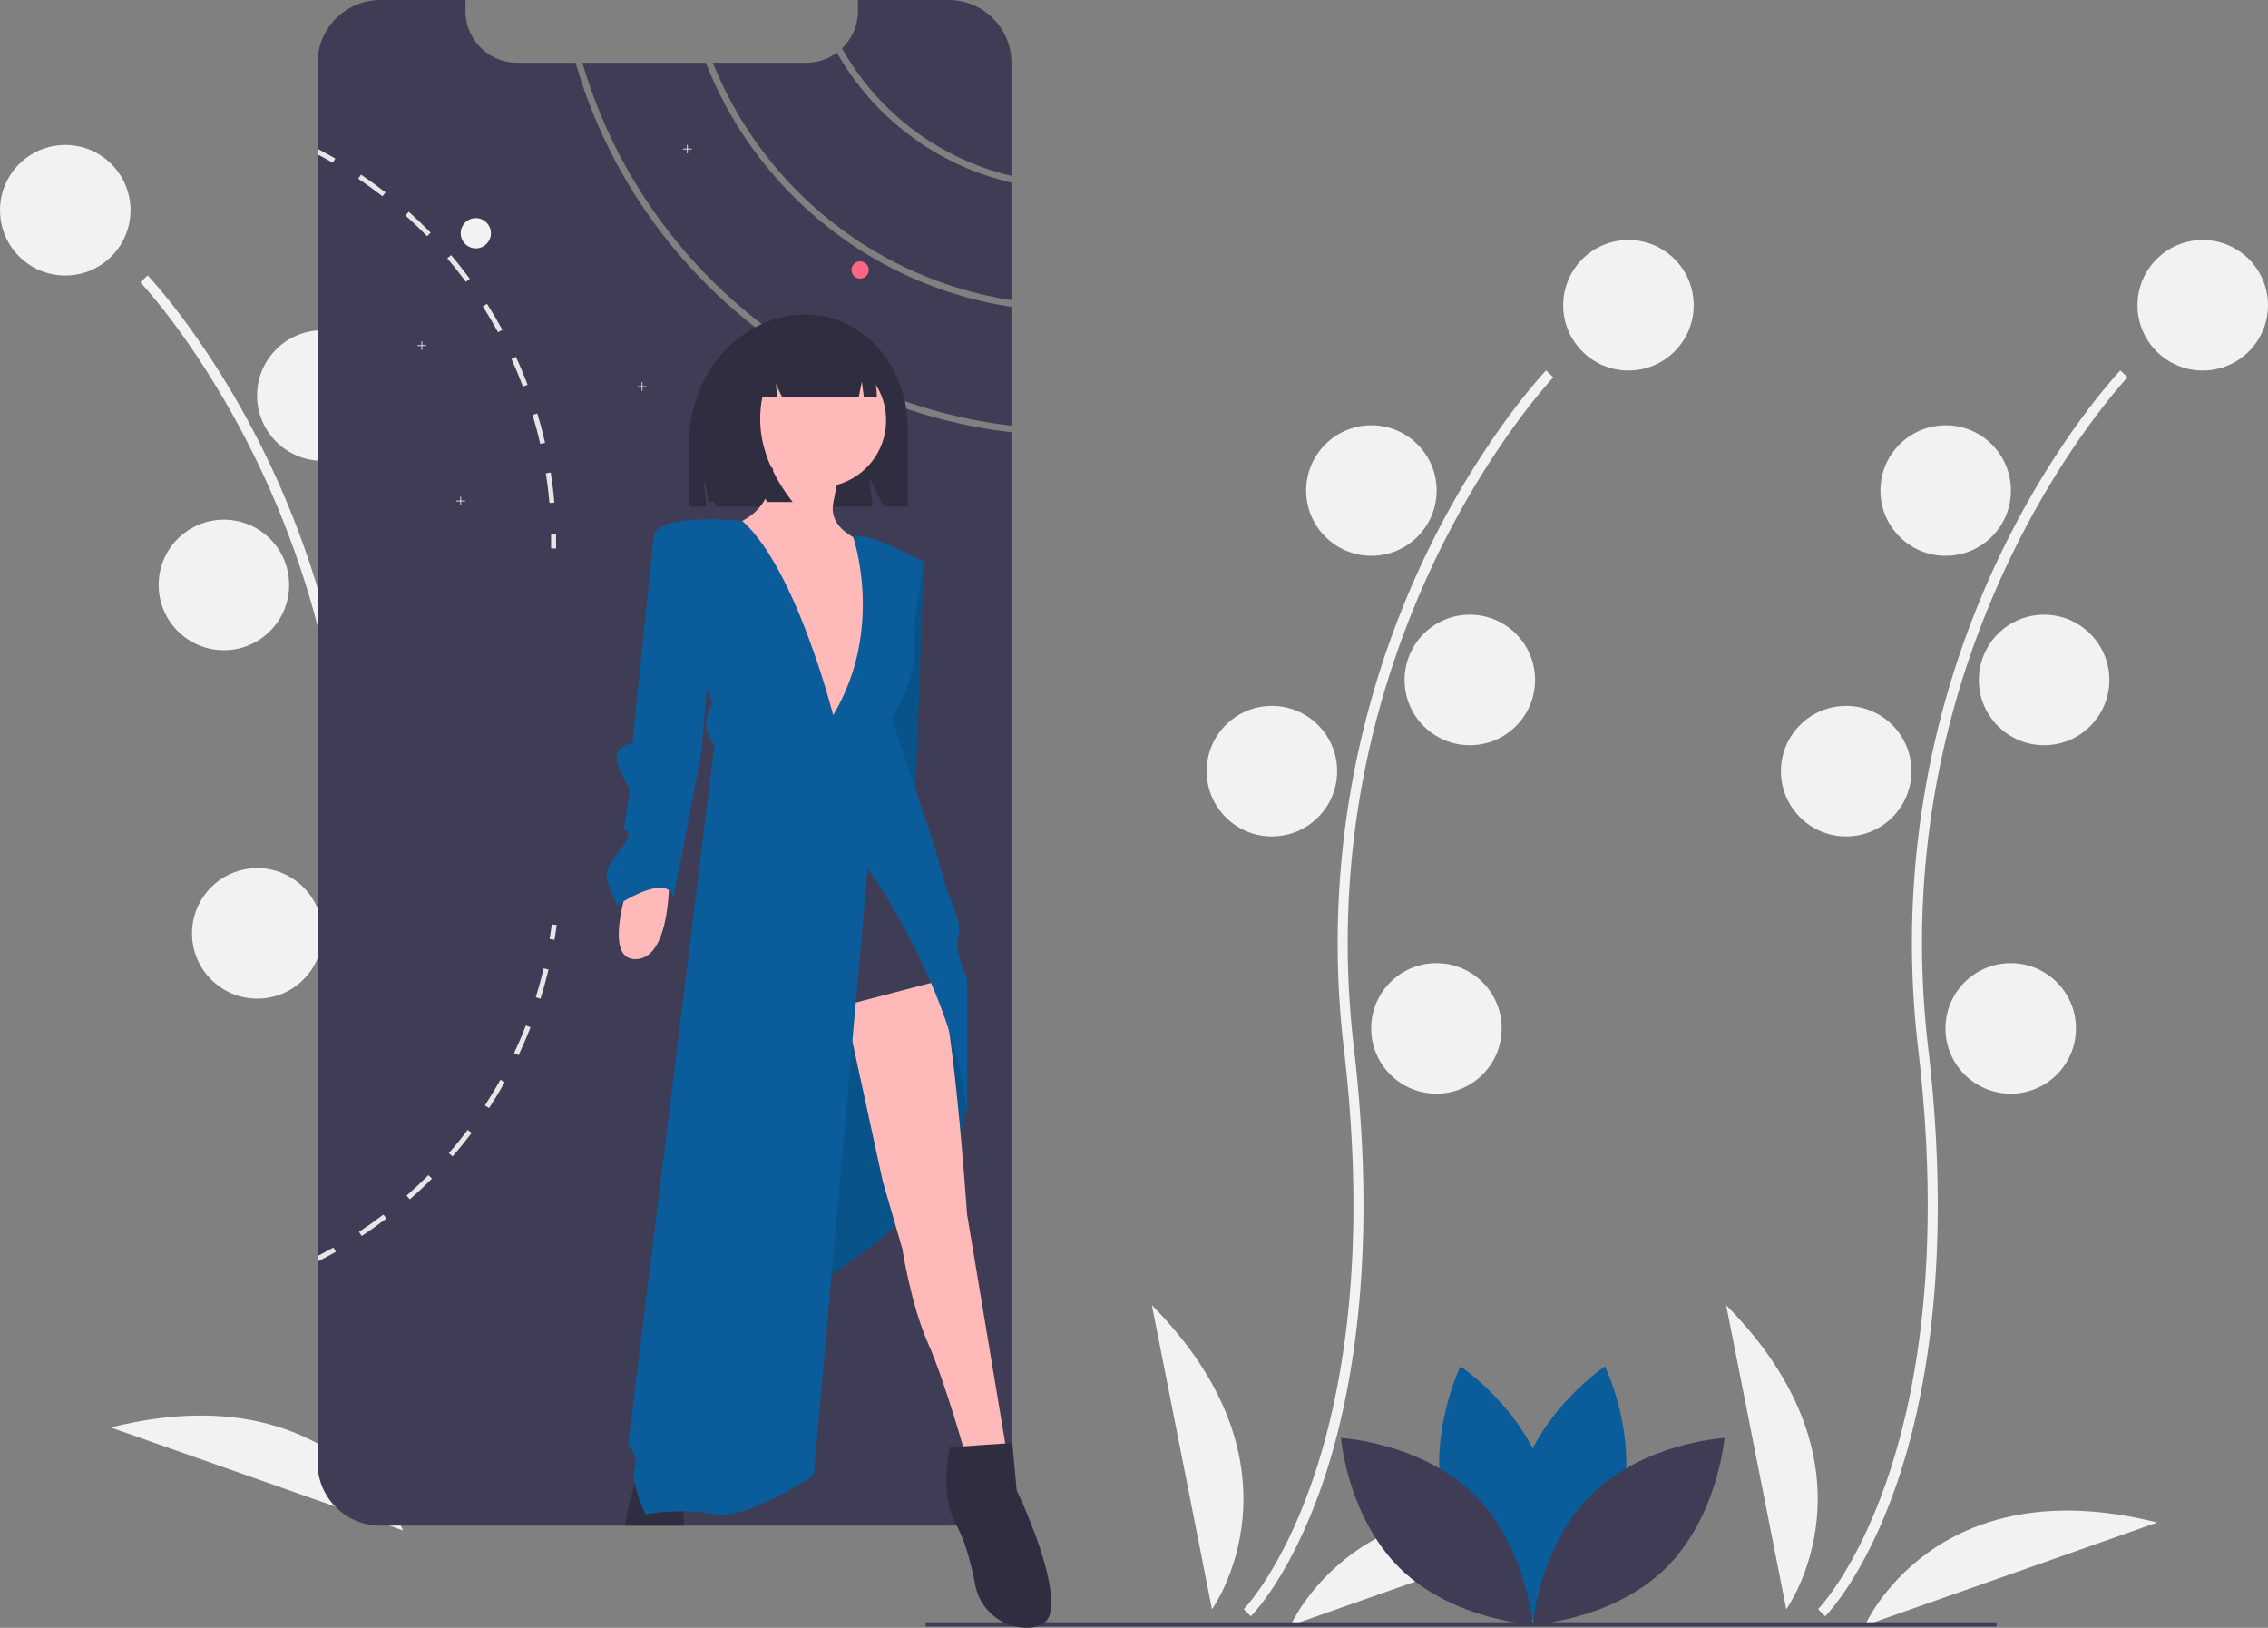 <svg xmlns="http://www.w3.org/2000/svg" id="a451eacd-fdaf-44f3-809a-e1799629e604" data-name="Layer 1" viewBox="0 0 1050.504 753.763" class="injected-svg ClassicGrid__ImageFile-sc-td9pmq-4 fNAcXv grid_media" xmlns:xlink="http://www.w3.org/1999/xlink"><rect x="0" y="0" width="1050.504" height="753.763" fill="#808080" stroke="none"/><title>regain_focus</title><path d="M279.876,777.538c-.725-.72-17.928-18.142-32.511-59.48-13.378-37.926-26.878-104.061-15.213-203.762,22.1-188.876-91.228-309.247-92.377-310.441l3.355-3.221c.291.303,29.429,30.933,55.354,84.706A416.28,416.28,0,0,1,236.772,514.837C214.71,703.391,282.47,773.556,283.157,774.243Z" transform="translate(-74.748 -73.119)" fill="#f2f2f2"></path><circle cx="30.229" cy="97.349" r="30.222" fill="#f2f2f2"></circle><circle cx="149.294" cy="183.146" r="30.222" fill="#f2f2f2"></circle><circle cx="103.703" cy="270.856" r="30.222" fill="#f2f2f2"></circle><circle cx="195.379" cy="313.086" r="30.222" fill="#0a5c9a"></circle><circle cx="119.168" cy="432.203" r="30.222" fill="#f2f2f2"></circle><path d="M297.877,774.288s-47.006-65.102,27.84-140.81Z" transform="translate(-74.748 -73.119)" fill="#f2f2f2"></path><path d="M261.449,781.793S229.322,708.202,126.064,734.112Z" transform="translate(-74.748 -73.119)" fill="#f2f2f2"></path><path d="M920.124,821.538c.725-.72,17.928-18.142,32.511-59.48,13.378-37.926,26.878-104.061,15.213-203.762-22.1-188.876,91.228-309.247,92.377-310.441l-3.355-3.221c-.291.303-29.429,30.933-55.354,84.706A416.28,416.28,0,0,0,963.228,558.837c22.062,188.554-45.698,258.718-46.385,259.406Z" transform="translate(-74.748 -73.119)" fill="#f2f2f2"></path><circle cx="1020.274" cy="141.349" r="30.222" fill="#f2f2f2"></circle><circle cx="901.209" cy="227.146" r="30.222" fill="#f2f2f2"></circle><circle cx="946.8" cy="314.856" r="30.222" fill="#f2f2f2"></circle><circle cx="855.124" cy="357.086" r="30.222" fill="#f2f2f2"></circle><circle cx="931.336" cy="476.203" r="30.222" fill="#f2f2f2"></circle><path d="M902.123,818.288s47.006-65.102-27.84-140.81Z" transform="translate(-74.748 -73.119)" fill="#f2f2f2"></path><path d="M938.551,825.793s32.127-73.591,135.385-47.681Z" transform="translate(-74.748 -73.119)" fill="#f2f2f2"></path><path d="M654.124,821.538c.725-.72,17.928-18.142,32.511-59.48,13.378-37.926,26.878-104.061,15.213-203.762-22.1-188.876,91.228-309.247,92.377-310.441l-3.355-3.221c-.291.303-29.429,30.933-55.354,84.706A416.28,416.28,0,0,0,697.228,558.837c22.062,188.554-45.698,258.718-46.385,259.406Z" transform="translate(-74.748 -73.119)" fill="#f2f2f2"></path><circle cx="754.274" cy="141.349" r="30.222" fill="#f2f2f2"></circle><circle cx="635.209" cy="227.146" r="30.222" fill="#f2f2f2"></circle><circle cx="680.8" cy="314.856" r="30.222" fill="#f2f2f2"></circle><circle cx="589.124" cy="357.086" r="30.222" fill="#f2f2f2"></circle><circle cx="665.336" cy="476.203" r="30.222" fill="#f2f2f2"></circle><path d="M636.123,818.288s47.006-65.102-27.84-140.81Z" transform="translate(-74.748 -73.119)" fill="#f2f2f2"></path><path d="M672.551,825.793s32.127-73.591,135.385-47.681Z" transform="translate(-74.748 -73.119)" fill="#f2f2f2"></path><path d="M543.245,212.106v-54.44a125.247,125.247,0,0,1-80.859-60.189l-.001.001a23.789,23.789,0,0,1-14.22,4.68H404.936A178.549,178.549,0,0,0,543.245,212.106Z" transform="translate(-74.748 -73.119)" fill="#3f3d56"></path><path d="M543.245,154.546V102.249a29.121,29.121,0,0,0-29.13-29.13h-41.97v5.05a23.917,23.917,0,0,1-7.399,17.329A122.298,122.298,0,0,0,543.245,154.546Z" transform="translate(-74.748 -73.119)" fill="#3f3d56"></path><path d="M341.356,102.159H314.325a23.987,23.987,0,0,1-23.98-23.99v-5.05h-39.38a29.128,29.128,0,0,0-29.13,29.13v648.2a29.079,29.079,0,0,0,29.13,29.11h263.15a28.36,28.36,0,0,0,3.59-.22,29.146,29.146,0,0,0,25.54-28.89V273.276C447.536,262.186,367.787,193.897,341.356,102.159Z" transform="translate(-74.748 -73.119)" fill="#3f3d56"></path><path d="M401.657,102.159H344.516C370.817,192.197,449.196,259.186,543.245,270.227V215.206A181.668,181.668,0,0,1,401.657,102.159Z" transform="translate(-74.748 -73.119)" fill="#3f3d56"></path><rect x="428.752" y="751.201" width="496" height="2" fill="#3f3d56"></rect><circle cx="220.397" cy="107.998" r="7" fill="#f2f2f2"></circle><polygon points="197.397 159.82 195.575 159.82 195.575 157.998 195.22 157.998 195.22 159.82 193.397 159.82 193.397 160.176 195.22 160.176 195.22 161.998 195.575 161.998 195.575 160.176 197.397 160.176 197.397 159.82" fill="#f2f2f2"></polygon><polygon points="320.397 68.82 318.575 68.82 318.575 66.998 318.22 66.998 318.22 68.82 316.397 68.82 316.397 69.176 318.22 69.176 318.22 70.998 318.575 70.998 318.575 69.176 320.397 69.176 320.397 68.82" fill="#f2f2f2"></polygon><polygon points="215.397 231.82 213.575 231.82 213.575 229.998 213.22 229.998 213.22 231.82 211.397 231.82 211.397 232.176 213.22 232.176 213.22 233.998 213.575 233.998 213.575 232.176 215.397 232.176 215.397 231.82" fill="#f2f2f2"></polygon><polygon points="299.397 178.82 297.575 178.82 297.575 176.998 297.22 176.998 297.22 178.82 295.397 178.82 295.397 179.176 297.22 179.176 297.22 180.998 297.575 180.998 297.575 179.176 299.397 179.176 299.397 178.82" fill="#f2f2f2"></polygon><polygon points="419.397 211.82 417.575 211.82 417.575 209.998 417.22 209.998 417.22 211.82 415.397 211.82 415.397 212.176 417.22 212.176 417.22 213.998 417.575 213.998 417.575 212.176 419.397 212.176 419.397 211.82" fill="#f2f2f2"></polygon><circle cx="398.397" cy="124.998" r="4" fill="#ff6584"></circle><path d="M329.846,291.917l-2.27.35c.71,4.54,1.27,9.18,1.68,13.77l2.29-.2C331.136,301.187,330.566,296.507,329.846,291.917Z" transform="translate(-74.748 -73.119)" fill="#e6e6e6"></path><path d="M323.636,264.577l-2.2.67c1.33,4.4,2.52,8.91,3.53,13.4l2.25-.51C326.186,273.597,324.976,269.037,323.636,264.577Z" transform="translate(-74.748 -73.119)" fill="#e6e6e6"></path><path d="M313.726,238.357l-2.09.96c1.92,4.19,3.72,8.49,5.35,12.79l2.15-.81C317.486,246.947,315.676,242.587,313.726,238.357Z" transform="translate(-74.748 -73.119)" fill="#e6e6e6"></path><path d="M300.326,213.777l-1.94,1.23c2.47,3.88,4.84,7.9,7.04,11.93l2.02-1.1C305.226,221.757,302.826,217.697,300.326,213.777Z" transform="translate(-74.748 -73.119)" fill="#e6e6e6"></path><path d="M283.666,191.247l-1.75,1.49c2.98,3.5,5.88,7.16,8.62,10.86l1.84-1.37C289.616,198.487,286.686,194.787,283.666,191.247Z" transform="translate(-74.748 -73.119)" fill="#e6e6e6"></path><path d="M264.086,171.187l-1.53,1.71c3.44,3.07,6.81,6.3,10.02,9.59l1.65-1.61C270.976,177.547,267.566,174.287,264.086,171.187Z" transform="translate(-74.748 -73.119)" fill="#e6e6e6"></path><path d="M241.966,153.967l-1.29,1.9c3.82,2.57,7.6,5.31,11.23,8.14l1.42-1.81C249.646,159.337,245.826,156.567,241.966,153.967Z" transform="translate(-74.748 -73.119)" fill="#e6e6e6"></path><path d="M221.836,142.007v2.6c2.39,1.25,4.76,2.56,7.08,3.9l1.15-1.99Q226.016,144.177,221.836,142.007Z" transform="translate(-74.748 -73.119)" fill="#e6e6e6"></path><path d="M329.326,507.92c.373-2.236.714-4.519,1.015-6.785l2.279.302c-.304,2.292-.649,4.599-1.026,6.861Z" transform="translate(-74.748 -73.119)" fill="#e6e6e6"></path><path d="M322.917,534.899l2.197.684c1.379-4.444,2.626-8.996,3.707-13.531l-2.239-.53C325.511,526.009,324.286,530.504,322.917,534.899Z" transform="translate(-74.748 -73.119)" fill="#e6e6e6"></path><path d="M312.875,560.73l2.086.978c1.984-4.208,3.84-8.544,5.525-12.884l-2.146-.837C316.676,552.281,314.839,556.57,312.875,560.73Z" transform="translate(-74.748 -73.119)" fill="#e6e6e6"></path><path d="M299.364,584.964l1.928,1.252c2.543-3.899,4.983-7.942,7.254-12.01l-2.005-1.125C304.3,577.104,301.88,581.1,299.364,584.964Z" transform="translate(-74.748 -73.119)" fill="#e6e6e6"></path><path d="M282.647,607.103l1.743,1.51c3.059-3.528,6.025-7.198,8.836-10.91l-1.841-1.377C288.613,599.994,285.677,603.619,282.647,607.103Z" transform="translate(-74.748 -73.119)" fill="#e6e6e6"></path><path d="M263.072,626.748l1.514,1.729c3.516-3.067,6.955-6.304,10.24-9.592l-1.626-1.629C269.952,620.51,266.543,623.702,263.072,626.748Z" transform="translate(-74.748 -73.119)" fill="#e6e6e6"></path><path d="M241.02,643.538l1.27,1.924c3.883-2.564,7.739-5.296,11.438-8.112l-1.39-1.836C248.674,638.306,244.865,641.008,241.02,643.538Z" transform="translate(-74.748 -73.119)" fill="#e6e6e6"></path><path d="M230.326,652.767c-2.78,1.57-5.62,3.09-8.49,4.53v-2.58c2.48-1.26,4.94-2.59,7.35-3.94Z" transform="translate(-74.748 -73.119)" fill="#e6e6e6"></path><path d="M330.001,320.222l2.299-.042c.042,2.321.045,4.654.009,6.936l-2.298-.036C330.045,324.825,330.042,322.518,330.001,320.222Z" transform="translate(-74.748 -73.119)" fill="#e6e6e6"></path><path d="M448.04,218.741H448.04c26.026,0,47.125,23.415,47.125,52.298v36.697H483.879l-6.534-13.597,1.634,13.597H406.434L400.494,295.376l1.485,12.36h-8.168V278.923C393.811,245.685,418.09,218.741,448.04,218.741Z" transform="translate(-74.748 -73.119)" fill="#2f2e41"></path><path d="M365.665,483.259s-12,35,4,34,15-38,15-38Z" transform="translate(-74.748 -73.119)" fill="#ffb9b9"></path><path d="M388.665,320.259h-11l-10,97s-11,1-6,12,5,7,4,15-2,12-2,13,5,0,0,7-8,10-8,14,5,14,5,14,24-16,26-3l13-68,4-48Z" transform="translate(-74.748 -73.119)" fill="#0a5c9a"></path><polygon points="419.917 260.14 427.917 260.14 423.917 370.14 403.917 328.14 419.917 260.14" fill="#0a5c9a"></polygon><polygon points="419.917 260.14 427.917 260.14 423.917 370.14 403.917 328.14 419.917 260.14" opacity="0.1"></polygon><path d="M433.665,677.259s79.938-34.955,88.303-89.108a59.897,59.897,0,0,0,.697-8.133c1-58.76-13-71.76-13-71.76l-91,14Z" transform="translate(-74.748 -73.119)" fill="#0a5c9a"></path><path d="M433.665,677.259s79.938-34.955,88.303-89.108a59.897,59.897,0,0,0,.697-8.133c1-58.76-13-71.76-13-71.76l-91,14Z" transform="translate(-74.748 -73.119)" opacity="0.1"></path><path d="M463.665,528.259l20,92,9,31s4,26,12,44,18,54,18,54h19l-19-114s-7-104-15-112S463.665,528.259,463.665,528.259Z" transform="translate(-74.748 -73.119)" fill="#ffb9b9"></path><circle cx="379.417" cy="194.64" r="31" fill="#ffb9b9"></circle><path d="M432.665,284.259s4,25-19,32,49,108,49,108,32-89,24-97c0,0-29-4-26-21s5-19,5-19Z" transform="translate(-74.748 -73.119)" fill="#ffb9b9"></path><polygon points="369.917 471.14 438.917 453.14 401.917 361.14 369.917 471.14" fill="#3f3d56"></polygon><path d="M543.665,741.259l-29,2s-5,22,3,36c4.2,7.35,7.022,18.559,8.755,27.549a24.484,24.484,0,0,0,23.147,20.066c6.309.156,11.696-1.995,12.098-9.615,1-19-16-54-16-54Z" transform="translate(-74.748 -73.119)" fill="#2f2e41"></path><path d="M391.655,779.559h-27.33a126.927,126.927,0,0,1,4.45-19.54v-.01c1.07-3.52,1.89-5.75,1.89-5.75l20,12,.49,6.68Z" transform="translate(-74.748 -73.119)" fill="#2f2e41"></path><path d="M460.665,404.259s-17.224-67.877-42.112-89.939c0,0-38.888-4.061-40.888,6.939l27,78s-7,9,1,19l-40,324s5,5,3,11,5,21,5,21,17-3,32,0,46-18,46-18l25-281s40,55,46,113v-62s-6-12-4-19-5-21-5-21l-6-21-20-60s14-19,10-41l5-31s-27.505-14.892-32.753-11.446C469.912,321.813,484.665,364.259,460.665,404.259Z" transform="translate(-74.748 -73.119)" fill="#0a5c9a"></path><path d="M428.145,230.981A24.715,24.715,0,0,1,447.646,221.03h.925c17.839,0,32.299,16.142,32.299,36.054v0h-5.977l-.965-7.348-1.415,7.348H437.062l-2.97-6.216.743,6.216h-6.974q-4.882,24.243,14.028,48.486h-11.88L424.068,293.138l1.485,12.432H402.906l-4.455-28.595C398.451,255.561,410.894,237.402,428.145,230.981Z" transform="translate(-74.748 -73.119)" fill="#2f2e41"></path><path d="M825.344,771.945c-8.937,33.037-39.549,53.497-39.549,53.497s-16.122-33.103-7.185-66.139,39.549-53.497,39.549-53.497S834.281,738.908,825.344,771.945Z" transform="translate(-74.748 -73.119)" fill="#0a5c9a"></path><path d="M744.042,771.945c8.937,33.037,39.549,53.497,39.549,53.497s16.122-33.103,7.185-66.139-39.549-53.497-39.549-53.497S735.105,738.908,744.042,771.945Z" transform="translate(-74.748 -73.119)" fill="#0a5c9a"></path><path d="M757.174,764.845c24.523,23.873,27.519,60.57,27.519,60.57s-36.765-2.007-61.288-25.88-27.519-60.57-27.519-60.57S732.651,740.973,757.174,764.845Z" transform="translate(-74.748 -73.119)" fill="#3f3d56"></path><path d="M812.212,764.845c-24.523,23.873-27.519,60.57-27.519,60.57s36.765-2.007,61.288-25.88S873.5,738.965,873.5,738.965,836.735,740.973,812.212,764.845Z" transform="translate(-74.748 -73.119)" fill="#3f3d56"></path></svg>